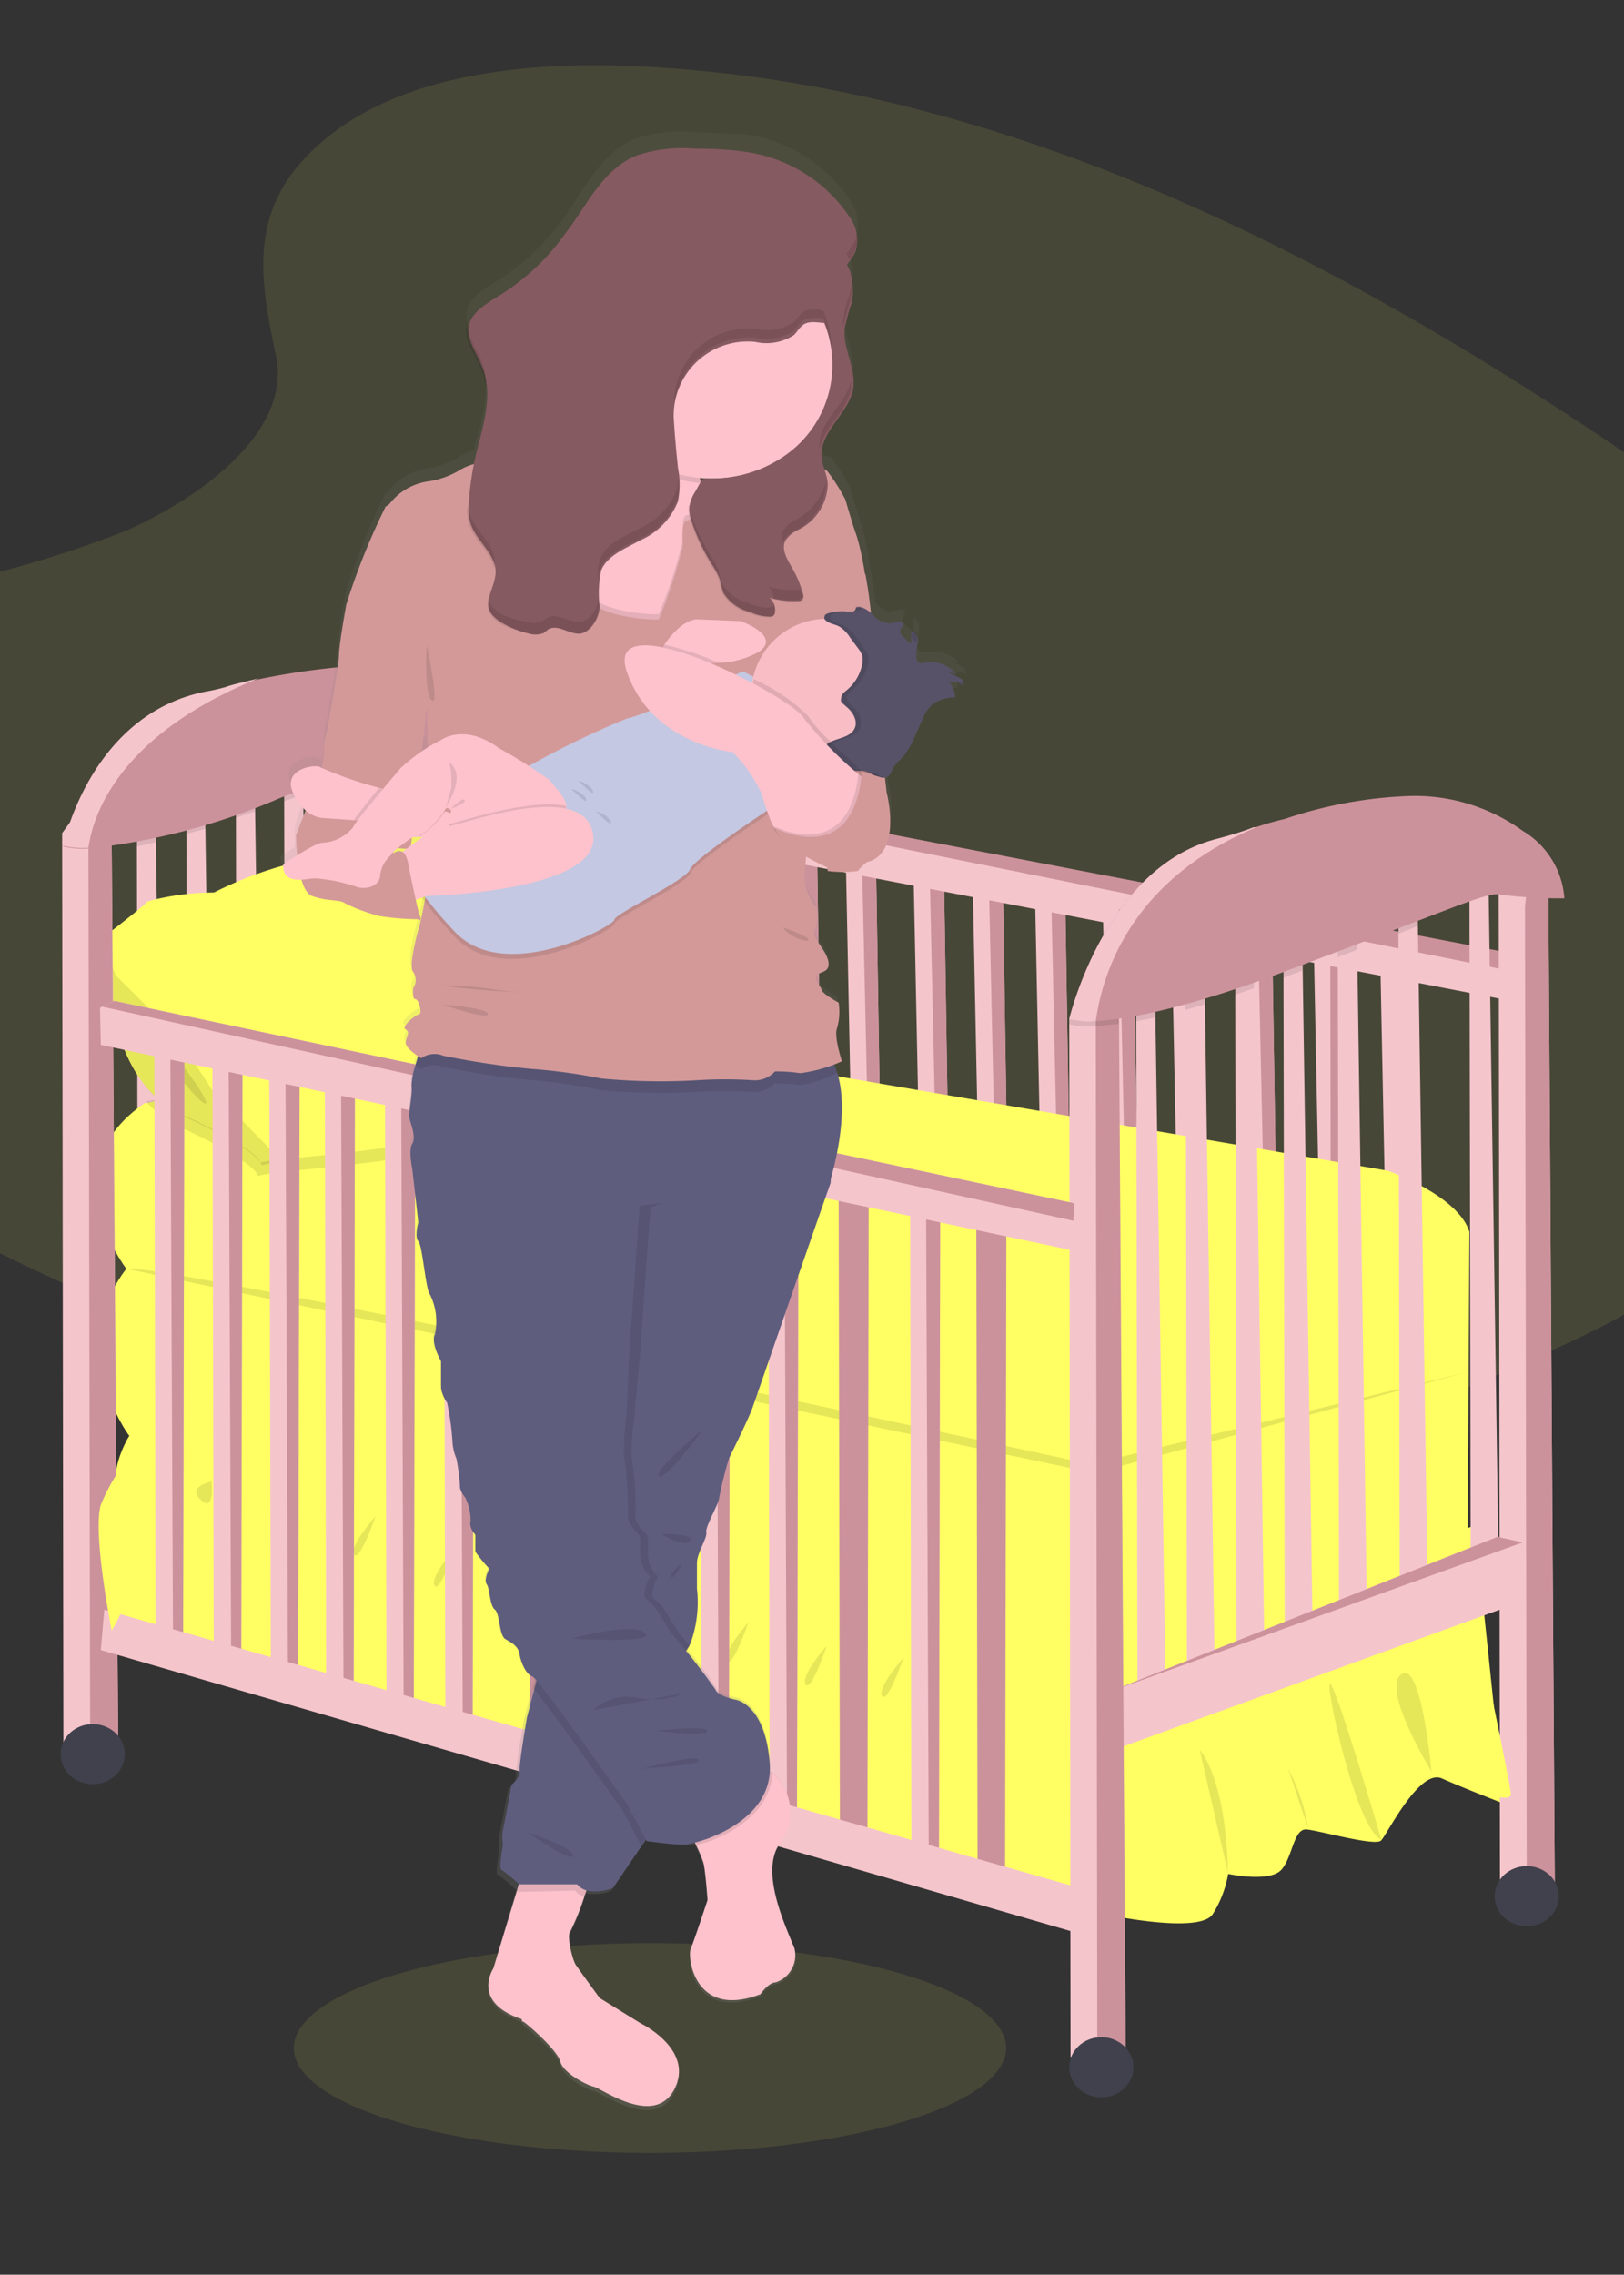<svg id="_2cf41747-0c0c-4d70-aad4-093c093adad4" data-name=" 2cf41747-0c0c-4d70-aad4-093c093adad4" xmlns="http://www.w3.org/2000/svg" xmlns:xlink="http://www.w3.org/1999/xlink" viewBox="0 0 64.29 90.02"><rect x="0" y="0" width="64.29" height="90.02" fill="#333333" stroke="none"/><defs><linearGradient id="linear-gradient" x1="87.4" y1="-21.13" x2="87.4" y2="57.15" gradientTransform="matrix(1, 0, 0, -1, -62.73, 62.37)" gradientUnits="userSpaceOnUse"><stop offset="0" stop-color="gray" stop-opacity="0.25"/><stop offset="0.54" stop-color="gray" stop-opacity="0.12"/><stop offset="1" stop-color="gray" stop-opacity="0.1"/></linearGradient></defs><path d="M12.84,5.53c3.09-2.59,8-3.11,12.37-2.91,13.89.65,26.42,6.94,37.26,14.06,3.92,2.58,7.79,5.36,10.34,8.91,5.19,7.22,3.64,17.23-3.57,23.19a37.36,37.36,0,0,1-8.48,4.95,55,55,0,0,1-17.45,5,61.49,61.49,0,0,1-13.21-.49c-12.2-1.55-24.18-5-34.23-10.87-4.4-2.58-8.55-5.78-10.37-10a9.25,9.25,0,0,1,3.85-11.93,21.83,21.83,0,0,1,6.26-1.91A43.75,43.75,0,0,0,5,21c3-1.34,6.53-3.92,5.93-6.89C10.26,10.91,9.75,8.12,12.84,5.53Z" style="fill:#ffff63;opacity:0.1;isolation:isolate"/><ellipse cx="25.73" cy="81.05" rx="14.1" ry="4.15" style="fill:#ffff63;opacity:0.1;isolation:isolate"/><polygon points="54.65 38.41 55.16 63.95 56.24 64.07 55.84 38.31 54.65 38.41" style="fill:#f5c5cc"/><polygon points="55.27 37.94 55.86 64.52 56.24 64.07 55.84 38.31 55.27 37.94" style="fill:none"/><polygon points="52.02 37.93 52.53 63.47 53.62 63.59 53.2 37.83 52.02 37.93" style="fill:#f5c5cc"/><polygon points="52.64 37.46 53.23 64.03 53.62 63.59 53.2 37.83 52.64 37.46" style="fill:none"/><polygon points="52.66 36.6 52.71 64.45 53.82 64.35 53.4 36.05 52.66 36.6" style="fill:#cc929b"/><polygon points="21.98 31.95 22.45 55.1 23.54 55.2 23.17 31.86 21.98 31.95" style="fill:#f5c5cc"/><polygon points="22.61 31.52 23.15 55.61 23.54 55.2 23.17 31.86 22.61 31.52" style="fill:#cc929b"/><polygon points="24.3 32.53 24.77 55.68 25.85 55.79 25.49 32.44 24.3 32.53" style="fill:#f5c5cc"/><polygon points="24.93 32.1 25.46 56.19 25.85 55.79 25.49 32.44 24.93 32.1" style="fill:#cc929b"/><polygon points="26.56 33.17 27.03 56.32 28.12 56.42 27.75 33.08 26.56 33.17" style="fill:#f5c5cc"/><polygon points="27.19 32.74 27.73 56.83 28.12 56.42 27.75 33.08 27.19 32.74" style="fill:#cc929b"/><polygon points="28.76 33.3 29.24 57.26 30.33 57.37 29.95 33.2 28.76 33.3" style="fill:#f5c5cc"/><polygon points="29.39 32.85 29.94 57.79 30.33 57.37 29.95 33.2 29.39 32.85" style="fill:#cc929b"/><polygon points="31.15 33.49 31.63 57.45 32.72 57.56 32.34 33.39 31.15 33.49" style="fill:#f5c5cc"/><polygon points="31.77 33.04 32.33 57.97 32.72 57.56 32.34 33.39 31.77 33.04" style="fill:#cc929b"/><polygon points="33.49 34.27 33.97 58.23 35.06 58.34 34.68 34.17 33.49 34.27" style="fill:#f5c5cc"/><polygon points="34.12 33.82 34.67 58.76 35.06 58.34 34.68 34.17 34.12 33.82" style="fill:#cc929b"/><polygon points="36.17 34.79 36.67 59.41 37.76 59.53 37.37 34.69 36.17 34.79" style="fill:#f5c5cc"/><polygon points="36.8 34.33 37.37 59.96 37.76 59.53 37.37 34.69 36.8 34.33" style="fill:#cc929b"/><polygon points="38.51 35.05 39.01 59.68 40.09 59.79 39.7 34.95 38.51 35.05" style="fill:#f5c5cc"/><polygon points="39.14 34.59 39.7 60.22 40.09 59.79 39.7 34.95 39.14 34.59" style="fill:#cc929b"/><polygon points="40.98 35.7 41.48 60.33 42.57 60.45 42.17 35.61 40.98 35.7" style="fill:#f5c5cc"/><polygon points="41.61 35.24 42.18 60.88 42.57 60.45 42.17 35.61 41.61 35.24" style="fill:#cc929b"/><polygon points="19.86 31.91 19.81 30.44 20.36 30.16 59.86 37.77 59.93 39.63 19.86 31.91" style="fill:#f5c5cc"/><polyline points="20.36 30.16 60.01 37.76 59.97 38.46 19.89 30.4" style="fill:#cc929b"/><polygon points="22 68.4 20.88 68.78 19.82 68.78 19.77 29.53 20.35 28.77 20.92 28.62 21.63 28.52 22 68.4" style="fill:#f5c5cc"/><polygon points="22 68.4 20.88 68.78 20.82 29.61 20.92 28.62 21.63 28.52 22 68.4" style="fill:#cc929b"/><polygon points="43.67 36.43 44.17 61.06 45.26 61.18 44.86 36.33 43.67 36.43" style="fill:#f5c5cc"/><polygon points="44.3 35.97 44.87 61.61 45.26 61.18 44.86 36.33 44.3 35.97" style="fill:#cc929b"/><polygon points="46.38 36.82 46.89 61.98 47.97 62.09 47.57 36.72 46.38 36.82" style="fill:#f5c5cc"/><polygon points="47.01 36.35 47.58 62.53 47.97 62.09 47.57 36.72 47.01 36.35" style="fill:none"/><polygon points="49.17 37.28 49.68 62.82 50.77 62.94 50.36 37.18 49.17 37.28" style="fill:#f5c5cc"/><polygon points="49.8 36.81 50.38 63.38 50.77 62.94 50.36 37.18 49.8 36.81" style="fill:#cc929b"/><polygon points="6.58 60.87 5.47 60.97 5.42 33.5 5.42 33.12 6.16 32.57 6.17 33.33 6.58 60.87" style="fill:#f5c5cc"/><polygon points="10.5 59.33 9.39 59.43 9.34 32.4 9.34 31.58 10.08 31.03 10.1 32.14 10.5 59.33" style="fill:#f5c5cc"/><polygon points="16.96 56.84 15.85 56.94 15.8 30.26 15.8 29.09 16.54 28.54 16.57 30.09 16.96 56.84" style="fill:#f5c5cc"/><polygon points="19.77 55.85 18.66 55.95 18.61 29.91 18.61 28.09 19.35 27.55 19.39 30.08 19.77 55.85" style="fill:#f5c5cc"/><polygon points="8.54 60.57 7.43 60.67 7.38 33.02 7.38 32.82 8.12 32.27 8.13 32.8 8.54 60.57" style="fill:#f5c5cc"/><polygon points="14.26 58.08 13.15 58.18 13.1 31.05 13.1 30.33 13.84 29.79 13.86 30.81 14.26 58.08" style="fill:#f5c5cc"/><polygon points="12.41 58.58 11.3 58.68 11.25 31.71 11.25 30.83 11.99 30.28 12 31.43 12.41 58.58" style="fill:#f5c5cc"/><path d="M5.4,56.28l-.27.52a4.19,4.19,0,0,0-.6,2.46,27,27,0,0,1-1.11,5.45,5.12,5.12,0,0,0,1.9.42,8.39,8.39,0,0,1,2.6.77L11.6,67,19,68.62S23.4,70.9,24.6,70.9a41.49,41.49,0,0,1,5.93,1.52s6.41,1.32,6.91,1.82a10,10,0,0,0,2.83,1.19l3.45.32s3.76.82,4.29,0a4.41,4.41,0,0,0,.61-1.59s1.66.35,2.11-.17.48-1.64,1-1.59,2.7.67,2.94.44,1.51-2.86,2.41-2.46,2.46,1,2.46,1l-.9-8.6-.4-2.36s-14.43,5.52-14.93,5.52S5.4,56.28,5.4,56.28Z" style="fill:#ffff63"/><path d="M58.17,48.75,58.1,60.88l-15,5.4-38-9.48S2.57,53.4,5,50.21c0,0-3.07-4,.74-6.56l.09,0L20.2,40.37l6.41,1.1,28.33,4.86S57.72,47.3,58.17,48.75Z" style="fill:#ffff63"/><path d="M26.11,42.63c-.72.35-5.91,1.61-6.94,2.39S11,46.38,11,46.38l-.8.15s.05-.49-3.1-1.94a4,4,0,0,1-1.31-1L20.2,40.37l6.41,1.1A1.16,1.16,0,0,1,26.11,42.63Z" style="opacity:0.1;isolation:isolate"/><path d="M4.31,37.83S4.05,42.65,7.2,44.1,10.3,46,10.3,46l.8-.14S8.34,43,8.53,42.5s-2.47-3-2.84-3.1S4.31,37.83,4.31,37.83Z" style="fill:#ffff63"/><path d="M4.37,37.9s-.27,4.83,2.89,6.27,3.09,1.94,3.09,1.94l.8-.15s-2.76-2.88-2.57-3.38-2.47-3-2.83-3.11S4.37,37.9,4.37,37.9Z" style="opacity:0.1;isolation:isolate"/><path d="M5.11,39.94s2.54,3.61,3,3.73S5.72,40,5.11,39.94Z" style="opacity:0.1;isolation:isolate"/><path d="M4,37.16s1.64-1.25,1.85-1.49a10.12,10.12,0,0,1,2.62-.35A15.09,15.09,0,0,1,12.26,34c2-.32,2.78-.47,2.78-.47a23.36,23.36,0,0,0,3.07-1.39c.16-.25,1.51-.52,3.18.7s5.35,6.68,5.37,7.28.27,1.69-.45,2-5.9,1.62-6.93,2.39-8.19,1.37-8.19,1.37l-2.7-2.76L7,41,4.58,38.6Z" style="fill:#ffff63"/><path d="M8.37,58.63s-1,.2-.42.73S8.37,58.63,8.37,58.63Z" style="opacity:0.1;isolation:isolate"/><path d="M11.83,59.7s-1.06,1.19-.84,1.52S11.83,59.7,11.83,59.7Z" style="opacity:0.1;isolation:isolate"/><path d="M18.05,61.22S17,62.41,17.2,62.75,18.05,61.22,18.05,61.22Z" style="opacity:0.1;isolation:isolate"/><path d="M25.6,63.21s-1.06,1.19-.84,1.52S25.6,63.21,25.6,63.21Z" style="opacity:0.1;isolation:isolate"/><path d="M35.77,65.6s-1.06,1.19-.85,1.52S35.77,65.6,35.77,65.6Z" style="opacity:0.1;isolation:isolate"/><path d="M14.87,60s-1.06,1.19-.85,1.52S14.87,60,14.87,60Z" style="opacity:0.1;isolation:isolate"/><path d="M29.63,64.2s-1.06,1.2-.85,1.53S29.63,64.2,29.63,64.2Z" style="opacity:0.1;isolation:isolate"/><path d="M32.73,65.13s-1.06,1.2-.84,1.53S32.73,65.13,32.73,65.13Z" style="opacity:0.1;isolation:isolate"/><path d="M20.8,62s-1.06,1.19-.85,1.52S20.8,62,20.8,62Z" style="opacity:0.1;isolation:isolate"/><path d="M47.49,69.24l1.12,4.87S48.62,70.7,47.49,69.24Z" style="opacity:0.1;isolation:isolate"/><path d="M51,70l.79,2.38A7.59,7.59,0,0,0,51,70Z" style="opacity:0.1;isolation:isolate"/><path d="M54.68,72.79s-1.68-5.73-2-6.13S53.67,72.43,54.68,72.79Z" style="opacity:0.1;isolation:isolate"/><path d="M56.67,70.11s-2-3.25-1.2-3.85S56.67,70.11,56.67,70.11Z" style="opacity:0.1;isolation:isolate"/><path d="M5,50.21,43.33,58.3l14.75-4-14.9,3.65S6.11,49.88,5,50.21Z" style="opacity:0.1;isolation:isolate"/><polygon points="6.11 41.42 6.16 64.58 7.25 64.7 7.3 41.35 6.11 41.42" style="fill:#f5c5cc"/><polygon points="6.74 41 6.85 65.1 7.25 64.7 7.3 41.35 6.74 41" style="fill:#cc929b"/><polygon points="8.41 42.05 8.46 65.2 9.55 65.32 9.6 41.97 8.41 42.05" style="fill:#f5c5cc"/><polygon points="9.05 41.62 9.15 65.72 9.55 65.32 9.6 41.97 9.05 41.62" style="fill:#cc929b"/><polygon points="10.66 42.72 10.72 65.87 11.8 65.99 11.86 42.64 10.66 42.72" style="fill:#f5c5cc"/><polygon points="11.3 42.29 11.4 66.39 11.8 65.99 11.86 42.64 11.3 42.29" style="fill:#cc929b"/><polygon points="12.86 42.88 12.91 66.84 14 66.97 14.05 42.8 12.86 42.88" style="fill:#f5c5cc"/><polygon points="13.5 42.44 13.6 67.39 14 66.97 14.05 42.8 13.5 42.44" style="fill:#cc929b"/><polygon points="15.24 43.1 15.3 67.07 16.38 67.2 16.44 43.03 15.24 43.1" style="fill:#f5c5cc"/><polygon points="15.88 42.67 15.98 67.61 16.38 67.2 16.44 43.03 15.88 42.67" style="fill:#cc929b"/><polygon points="17.57 43.92 17.63 67.89 18.71 68.02 18.77 43.85 17.57 43.92" style="fill:#f5c5cc"/><polygon points="18.21 43.49 18.32 68.43 18.71 68.02 18.77 43.85 18.21 43.49" style="fill:#cc929b"/><polygon points="20.25 44.48 20.3 69.12 21.39 69.25 21.44 44.4 20.25 44.48" style="fill:none"/><polygon points="20.88 44.03 20.99 69.67 21.39 69.25 21.44 44.4 20.88 44.03" style="fill:#cc929b"/><polygon points="22.58 44.78 22.63 69.42 23.72 69.55 23.77 44.7 22.58 44.78" style="fill:#f5c5cc"/><polygon points="23.21 44.33 23.32 69.97 23.72 69.55 23.77 44.7 23.21 44.33" style="fill:#cc929b"/><polygon points="25.04 45.48 25.09 70.11 26.18 70.24 26.23 45.4 25.04 45.48" style="fill:#f5c5cc"/><polygon points="25.68 45.03 25.78 70.67 26.18 70.24 26.23 45.4 25.68 45.03" style="fill:#cc929b"/><polygon points="27.72 46.25 27.77 70.88 28.85 71.01 28.91 46.17 27.72 46.25" style="fill:#f5c5cc"/><polygon points="28.35 45.8 28.46 71.44 28.85 71.01 28.91 46.17 28.35 45.8" style="fill:#cc929b"/><polygon points="30.42 46.68 30.47 71.84 31.55 71.97 31.61 46.6 30.42 46.68" style="fill:#f5c5cc"/><polygon points="31.05 46.22 31.16 72.41 31.55 71.97 31.61 46.6 31.05 46.22" style="fill:#cc929b"/><polygon points="33.2 47.19 33.25 72.73 34.34 72.86 34.39 47.1 33.2 47.19" style="fill:#cc929b"/><polygon points="33.83 46.72 33.94 73.3 34.34 72.86 34.39 47.1 33.83 46.72" style="fill:none"/><polygon points="36.03 47.88 36.08 73.42 37.17 73.56 37.22 47.8 36.03 47.88" style="fill:#f5c5cc"/><polygon points="36.66 47.42 36.77 74 37.17 73.56 37.22 47.8 36.66 47.42" style="fill:#cc929b"/><polygon points="38.65 48.41 38.7 73.95 39.79 74.08 39.84 48.32 38.65 48.41" style="fill:#cc929b"/><polygon points="39.29 47.94 39.39 74.52 39.79 74.08 39.84 48.32 39.29 47.94" style="fill:none"/><polygon points="4.68 69.08 3.57 69.47 2.51 69.47 2.46 32.97 3.04 32.17 3.6 32.01 4.41 31.77 4.68 69.08" style="fill:#f5c5cc"/><polygon points="4.68 69.08 3.57 69.47 3.5 33.05 3.6 32.01 4.41 31.77 4.68 69.08" style="fill:#cc929b"/><ellipse cx="3.67" cy="69.42" rx="1.27" ry="1.19" style="fill:#40414d"/><polygon points="61.55 74.66 60.44 75.04 59.38 75.04 59.33 34.9 59.91 35.04 60.48 34.88 61.29 34.66 61.55 74.66" style="fill:#f5c5cc"/><polygon points="61.55 74.66 60.44 75.04 60.37 35.88 60.48 34.88 61.29 34.66 61.55 74.66" style="fill:#cc929b"/><polygon points="46.15 67.14 45.03 67.23 44.98 40.42 44.98 39.38 45.72 38.84 45.74 40.27 46.15 67.14" style="fill:#f5c5cc"/><polygon points="50.06 65.59 48.95 65.69 48.9 39.37 48.9 37.84 49.64 37.3 49.67 39.11 50.06 65.59" style="fill:#f5c5cc"/><polygon points="56.52 63.11 55.41 63.21 55.36 36.95 55.36 35.36 56.1 34.81 56.13 36.65 56.52 63.11" style="fill:#f5c5cc"/><polygon points="58.17 34.36 58.22 62.21 59.33 62.11 58.91 33.81 58.17 34.36" style="fill:#f5c5cc"/><polygon points="48.1 66.84 46.99 66.94 46.94 39.97 46.94 39.09 47.68 38.54 47.7 39.75 48.1 66.84" style="fill:#f5c5cc"/><polygon points="51.97 64.85 50.86 64.95 50.81 38.7 50.8 37.1 51.55 36.55 51.57 38.41 51.97 64.85" style="fill:#f5c5cc"/><polygon points="54.12 64.19 53.01 64.28 52.96 38.03 52.96 37.88 52.96 36.43 53.7 35.89 53.73 37.58 53.73 37.74 54.12 64.19" style="fill:#f5c5cc"/><polygon points="43.92 66.95 59.28 60.82 60.34 61.05 60.37 63.34 44.2 69.21 43.92 66.95" style="fill:#f5c5cc"/><polyline points="59.28 60.82 43.92 66.95 60.28 61.04" style="fill:#cc929b"/><polygon points="4.13 63.7 42.86 74.75 42.79 76.54 3.99 65.3 4.13 63.7" style="fill:#f5c5cc"/><path d="M44.56,81l-1.12.4H42.38l-.05-40.88h0v-.2l.08-.11.5-.69.57-.16.81-.23v1.39Z" style="fill:#f5c5cc"/><polygon points="44.56 81.01 43.44 81.41 43.38 40.41 43.48 39.37 44.29 39.14 44.56 81.01" style="fill:#cc929b"/><path d="M44.29,39.14v1.39c-.31,0-.62.07-.92.08a3,3,0,0,1-1.05-.08h0s0-.13.08-.31l.5-.68.57-.17Z" style="opacity:0.1;isolation:isolate"/><path d="M45.72,38.84l0,1.43-.76.15v-1Z" style="opacity:0.1;isolation:isolate"/><path d="M47.68,38.54l0,1.21-.76.22v-.88Z" style="opacity:0.1;isolation:isolate"/><path d="M49.64,37.3l0,1.81-.77.26V37.84Z" style="opacity:0.1;isolation:isolate"/><path d="M51.55,36.55l0,1.86-.61.23-.15.06V37.1Z" style="opacity:0.1;isolation:isolate"/><path d="M56.13,36.65l-.77.3V35.36l.74-.55Z" style="opacity:0.1;isolation:isolate"/><path d="M53.73,37.58l-.77.3V36.44l.74-.55Z" style="opacity:0.1;isolation:isolate"/><path d="M61.93,35.55a18.37,18.37,0,0,1-2.49-.14c-.53-.15-1.64.44-8.48,3-4.13,1.56-6.42,1.93-7.58,2a3,3,0,0,1-1.05-.08s1.4-6,5.84-7.13c.49-.13,1-.28,1.46-.46l.08,0a11.59,11.59,0,0,1,1.15-.33,17.27,17.27,0,0,1,5-.91,7.28,7.28,0,0,1,4.42,1.38A3.39,3.39,0,0,1,61.93,35.55Z" style="fill:#cc929b"/><path d="M49.9,32.67c-5.49,2.23-6.33,6.39-6.52,7.74a3,3,0,0,1-1.05-.08s1.4-6,5.84-7.13c.49-.13,1-.28,1.46-.46l.08,0A1.08,1.08,0,0,0,49.9,32.67Z" style="fill:#f5c5cc"/><path d="M6.16,32.57v.76c-.26.07-.51.12-.75.17v-.38Z" style="opacity:0.1;isolation:isolate"/><path d="M8.12,32.27v.53L7.38,33v-.2Z" style="opacity:0.1;isolation:isolate"/><path d="M10.08,31l0,1.11-.76.26v-.82Z" style="opacity:0.1;isolation:isolate"/><path d="M12,30.28v1.15l-.75.28v-.88Z" style="opacity:0.1;isolation:isolate"/><path d="M13.84,29.79l0,1-.76.24v-.72Z" style="opacity:0.1;isolation:isolate"/><path d="M16.54,28.54l0,1.55-.76.17V29.09Z" style="opacity:0.1;isolation:isolate"/><path d="M19.39,30.07a2.92,2.92,0,0,0-.78-.16V28.09l.74-.55Z" style="opacity:0.1;isolation:isolate"/><path d="M22.05,30.08a17.16,17.16,0,0,1-2.49-.15c-.53-.14-1.64-.94-8.47,1.65a26,26,0,0,1-7.59,2,3.4,3.4,0,0,1-1-.08s1.06-5.23,5.69-6.11a6.63,6.63,0,0,0,.77-.18c.29-.09.73-.21,1.34-.34a29.37,29.37,0,0,1,7.57-.55A4.79,4.79,0,0,1,21,27.59,3.29,3.29,0,0,1,22.05,30.08Z" style="fill:#cc929b"/><path d="M10.25,26.84c-5.5,2.22-6.56,5.35-6.75,6.71a3.4,3.4,0,0,1-1-.08s1.06-5.23,5.69-6.11a6.63,6.63,0,0,0,.77-.18C9.2,27.09,9.64,27,10.25,26.84Z" style="fill:#f5c5cc"/><polygon points="3.99 41.35 3.96 39.88 4.52 39.61 42.54 47.62 42.44 49.48 3.99 41.35" style="fill:#f5c5cc"/><polyline points="4.52 39.61 42.54 47.62 42.49 48.31 4.05 39.84" style="fill:#cc929b"/><ellipse cx="60.44" cy="75.04" rx="1.27" ry="1.19" style="fill:#40414d"/><ellipse cx="43.6" cy="81.81" rx="1.27" ry="1.19" style="fill:#40414d"/><path d="M5.44,57.27A7.76,7.76,0,0,0,4,59.53c-.36,1.06.42,5,.42,5a7.25,7.25,0,0,0,.85-2.13A37.76,37.76,0,0,0,5.44,57.27Z" style="fill:#ffff63"/><path d="M59.07,67.19s.68,3.28.74,3.78-1.75-.25-1.75-.25Z" style="fill:#ffff63"/><path d="M38.2,26.57h0a.12.12,0,0,0,0-.09.45.45,0,0,0-.17-.13l-.5-.26.43.15-.07-.09.05,0,0,0-.05,0a1.31,1.31,0,0,0-1-.35H37a1.08,1.08,0,0,0-.31,0h-.24a.27.27,0,0,1-.13-.17,1.66,1.66,0,0,1,.06-.62.72.72,0,0,0,0-.29v-.06a.33.33,0,0,0-.22-.18v0h0V25a2.19,2.19,0,0,1-.44-.42.36.36,0,0,1,0-.09c0-.09.11-.15.12-.24a.13.13,0,0,0-.11-.13h0a.16.16,0,0,0-.12,0l-.26.07h0c-.26.06-.5-.14-.69-.32l0,0c-.09-.75-.24-1.61-.24-1.61a9.7,9.7,0,0,0-.32-1.51c-.19-.52-.45-1.46-.45-1.46a7.73,7.73,0,0,0-.74-1.18L32.6,18a1.78,1.78,0,0,1-.11-.52c0-1,1.09-1.69,1.26-2.67.14-.79-.39-1.59-.32-2.4a9.77,9.77,0,0,1,.27-1,2.5,2.5,0,0,0,0-1,1.38,1.38,0,0,0-.17-.52,3,3,0,0,0,.38-.61,1.61,1.61,0,0,0-.28-1.39A6,6,0,0,0,29.42,5.3c-.65,0-1.31-.06-2-.07a5.61,5.61,0,0,0-2.24.25c-1.39.55-2.05,2-2.89,3.18a9.4,9.4,0,0,1-2.63,2.47c-.49.3-1.06.63-1.17,1.17a1,1,0,0,0,0,.16,1,1,0,0,1,0-.14c-.11.56.31,1.09.53,1.63a2.74,2.74,0,0,1,.2.89,3.08,3.08,0,0,0,0-.43,7.86,7.86,0,0,1-.42,3.19c0,.08,0,.16-.05.24a2.28,2.28,0,0,0-.56.23,3.19,3.19,0,0,1-1.25.46,2.33,2.33,0,0,0-1.5.85.45.45,0,0,1-.19.15,27.63,27.63,0,0,0-1.57,3.92s-.28,1.6-.28,2-.48,3.09-.48,3.09a1.84,1.84,0,0,0-.1.7,2.94,2.94,0,0,1-.11.81L12.6,30c-.08-.15-1.54,0-1.09,1a2,2,0,0,0,.52.72,5,5,0,0,0-.36,1s0,.36,0,.8l-.57.38c0,.55.37.64.74.62a.91.91,0,0,0,.43.64c.67.22,1.09.12,1.3.29a7.53,7.53,0,0,0,1.35.51,14.14,14.14,0,0,0,1.46.13l.19.09,0-.1c.06,0,0-.08-.05-.2s-.08-.35-.13-.57l.3-.1.08.11-.18.86s-.53,1.79-.29,2.07a.53.53,0,0,1,0,.62s-.05.46.08.46.29.57.16.6-.74.5-.53.6,0,.33,0,.56.32.41.5.53c0,.1-.07.22-.1.33a2.77,2.77,0,0,0-.14.77c.06.28-.13,1-.08,1.31s.24.8.11,1,0,1,0,1l.24,2.13s-.16.61,0,.76.29,1.91.45,2.11a2.45,2.45,0,0,1,.21,1.61c-.19.35.24,1.08.24,1.08s0,.85,0,1.08a1.42,1.42,0,0,0,.24.57,10.69,10.69,0,0,1,.21,1.51,1.85,1.85,0,0,0,.16.73,7.22,7.22,0,0,1,.13,1.08c0,.2.22.48.22.48a2.11,2.11,0,0,1,.21.93.65.65,0,0,0,.18.55s0,.6,0,.68a5.08,5.08,0,0,0,.56.68s-.24.45-.11.63.11.8.32,1,.16,1,.42,1.18.5.28.56.61.26.8.5.88a.32.32,0,0,1,.12.11l-.11.42-.32,1.28s-.32,1.85-.3,2.13-.31.55-.31.55-.3,1.61-.35,1.81a1.76,1.76,0,0,0,0,.58s-.19,1-.06,1a5.17,5.17,0,0,1,.69.58h.05l-.06.18L19.5,78s-.84,1.33,1.12,2c.07.12.13.12.06.1s1.37,1.09,1.48,1.58,1,1,1.33,1.06,2.44,1.65,3.21.07-1.35-2.61-1.35-2.61l-1.62-1s-.82-1.13-.95-1.33-.38-1.18-.22-1.33a8.72,8.72,0,0,0,.57-1.42,1.07,1.07,0,0,1,.07-.19,1.91,1.91,0,0,0,1-.1l1.18-1.75.21-.31,0,.07s1,.08,1.46.15a1.38,1.38,0,0,0,.45,0,.54.54,0,0,1,.05.11,5.5,5.5,0,0,1,.3.72c.08.33.16,1.48.16,1.48s-.53,1.66-.67,2S27.48,80,30.11,79c0,0,.31-.47.61-.47a1.14,1.14,0,0,0,.74-1.41c-.27-.73-1.38-3-.61-4.15a2.07,2.07,0,0,0-.27-2.82l-.1-.06a2.41,2.41,0,0,0,0-.38c-.19-2.42-1.38-2.54-1.38-2.54s-.69-.15-.77-.4a12.42,12.42,0,0,0-1.14-1.51l0-.07s0,0,0,0a.54.54,0,0,0,.07-.13,4.77,4.77,0,0,0,.27-2.21c0-.27,0-.62,0-1s.42-1,.37-1.23.5-1.15.5-1.38a15.81,15.81,0,0,1,.4-1.59s.77-1.55.93-2l3.09-9s0,0,0,0,.87-2.67.29-4.42a2,2,0,0,0-.14-.34l.3-.14s-.34-.95-.18-1.31a2.34,2.34,0,0,0,.05-1s-.64-.35-.66-.5-.29-.35-.21-.55.53-.1.47-.55-.61-.93-.55-1.21.26-.78,0-1.08a2,2,0,0,1-.4-1.16,6,6,0,0,1,.05-.78,9.17,9.17,0,0,0,.88.46A4.65,4.65,0,0,0,34,34a2.38,2.38,0,0,1,.35-.36c1.43-.32.79-2.78.79-2.78s0-.18,0-.48l.1,0c.12-.09.15-.24.22-.37a1.83,1.83,0,0,1,.3-.32,3.29,3.29,0,0,0,.57-.95c.09-.22.19-.43.29-.65a1.52,1.52,0,0,1,.42-.63,1.64,1.64,0,0,1,.88-.24,1,1,0,0,0-.25-.61.65.65,0,0,1,.56.08v0h0A.29.29,0,0,0,38.2,26.57ZM15.52,33.45l0-.15.18-.14.37,0-.23.18A.36.36,0,0,0,15.52,33.45Zm.74-.69a.41.41,0,0,0,.16,0h.32c-.18.12-.36.25-.51.37l0-.33Zm.61-5.07s0,.72,0,1.43l-.25.18.19-1.66Z" style="fill:url(#linear-gradient)"/><path d="M30.71,78.45c-.29,0-.61.47-.61.47-2.62,1-2.89-1.49-2.76-1.79s.67-1.94.67-1.94-.08-1.14-.16-1.46a5,5,0,0,0-.3-.72c-.17-.38-.36-.75-.36-.75s1.13-2.64,2.64-2.39a1.82,1.82,0,0,1,.75.3A2.05,2.05,0,0,1,30.84,73c-.77,1.17.34,3.39.61,4.11A1.13,1.13,0,0,1,30.71,78.45Z" style="fill:#fdc2cc"/><path d="M26.71,82.65c-.77,1.57-2.89,0-3.2-.07s-1.22-.55-1.33-1S20.77,80,20.7,80s0,0-.06-.1c-2-.67-1.11-2-1.11-2l.91-3L20.7,74l2.86-.18s-.2.59-.42,1.21a9.59,9.59,0,0,1-.56,1.4c-.16.15.08,1.12.21,1.32s.95,1.32.95,1.32l1.62,1S27.48,81.09,26.71,82.65Z" style="fill:#fdc2cc"/><path d="M23.56,73.85s-.2.59-.42,1.21a.8.8,0,0,1-.38-.24l-2.3.05h0L20.7,74Z" style="opacity:0.1;isolation:isolate"/><path d="M32.88,46.82v0c-.23.63-2.94,8.46-3.09,8.89s-.93,2-.93,2a16,16,0,0,0-.39,1.56c0,.23-.56,1.15-.51,1.37s-.37.82-.37,1.22,0,.75,0,1a4.8,4.8,0,0,1-.26,2.19,1.59,1.59,0,0,1-.37.49l-.13.1c-1,.6-1,6.72-1,6.72l0,.06-.39.57-1.18,1.73s-1,.38-1.41-.15l-2.3,0a6,6,0,0,0-.69-.57c-.13,0,.05-1,.05-1a1.81,1.81,0,0,1,0-.57c.05-.2.34-1.8.34-1.8s.35-.27.32-.54.29-2.12.29-2.12l.33-1.26.16-.62.33-1.3,2.25-18.67,2.86-.82,5.51.25.6,1Z" style="fill:#5f5d7e"/><path d="M25.12,56A11.37,11.37,0,0,0,25,57.61a13.67,13.67,0,0,1,.16,2.31c-.08.3.29.65.43.8s0,.6.08,1a1.24,1.24,0,0,0,.37.67s-.4.79-.11.92.9,1.26.9,1.26l.48.57a1.46,1.46,0,0,1-.5.6c-1,.6-1,6.72-1,6.72l0,.06-.59-1.11s-3.52-5-3.76-5.07a.4.4,0,0,1-.15-.1l.33-1.29,2.25-18.68,2.86-.82,5.51.25-2.9.27s-1.29.87-1.3.9l-2.31.92-.43,6S25.15,55.52,25.12,56Z" style="opacity:0.1;isolation:isolate"/><path d="M32.79,46.68c-.07.27-7.7-.56-7.7-.56L25.15,48l-.43,6s-.1,1.81-.13,2.28a10.2,10.2,0,0,0-.1,1.62,14.64,14.64,0,0,1,.15,2.31c-.08.3.3.65.43.8s.05.6.08.94a1.24,1.24,0,0,0,.37.68s-.4.79-.11.92.9,1.26.9,1.26l.64.77-.14.1c-.95.6-1,6.72-1,6.72l-.05.06-.38.57-.73-1.38s-2.72-3.85-3.54-4.84l.16-.62.33-1.3,2.25-18.67,2.86-.82,5.51.25Z" style="opacity:0.1;isolation:isolate"/><path d="M30.58,70.17c-.11,1.78-2.11,2.65-3,2.84-.17-.38-.36-.75-.36-.75s1.13-2.64,2.64-2.39A1.7,1.7,0,0,1,30.58,70.17Z" style="opacity:0.1;isolation:isolate"/><path d="M24.8,56a11.31,11.31,0,0,0-.1,1.61,14.8,14.8,0,0,1,.16,2.31c-.08.3.29.65.42.8s0,.6.08,1a1.31,1.31,0,0,0,.37.67s-.4.79-.11.92.9,1.26.9,1.26a28.34,28.34,0,0,1,1.8,2.29c.08.25.77.4.77.4s1.19.12,1.38,2.51S27.53,73,27.05,73s-1.45-.14-1.45-.14l-.77-1.45s-3.52-5-3.76-5.07-.45-.55-.5-.87-.3-.45-.56-.6-.21-1-.42-1.17-.19-.82-.32-1,.1-.62.1-.62a5.64,5.64,0,0,1-.55-.67c0-.08,0-.67,0-.67s-.27-.28-.19-.55a2.06,2.06,0,0,0-.21-.92s-.24-.28-.21-.47a8.33,8.33,0,0,0-.14-1.07,2,2,0,0,1-.16-.72,10.51,10.51,0,0,0-.21-1.5,1.35,1.35,0,0,1-.24-.57c0-.22,0-1.07,0-1.07s-.42-.72-.24-1.07a2.4,2.4,0,0,0-.21-1.59c-.16-.2-.29-1.94-.45-2.09s0-.74,0-.74l-.24-2.12s-.16-.74,0-1-.06-.77-.11-1,.13-1,.08-1.29a2.72,2.72,0,0,1,.14-.76c.12-.45.28-.93.28-.93s13.61-1.19,15.57,0a2.07,2.07,0,0,1,.85,1.14c.58,1.74-.29,4.38-.29,4.38l-7.52.92-.42,6S24.83,55.52,24.8,56Z" style="fill:#5f5d7e"/><path d="M22.63,64.85s2.36-.67,2.91-.23S22.63,64.85,22.63,64.85Z" style="opacity:0.1;isolation:isolate"/><path d="M23.48,67.68a2,2,0,0,1,1.77-.49A3.12,3.12,0,0,0,27.11,67Z" style="opacity:0.1;isolation:isolate"/><path d="M26,68.5s1.93-.25,2,0S26,68.5,26,68.5Z" style="opacity:0.1;isolation:isolate"/><path d="M25.41,70s2.15-.6,2.25-.35-2.35.33-2.35.33Z" style="opacity:0.1;isolation:isolate"/><path d="M27.82,56.57s-2,1.66-1.72,1.84S27.82,56.57,27.82,56.57Z" style="opacity:0.1;isolation:isolate"/><path d="M26.18,60.7s1.4,0,1.14.29S26.18,60.7,26.18,60.7Z" style="opacity:0.1;isolation:isolate"/><path d="M27,61.86s-.56.45-.43.55S27,61.86,27,61.86Z" style="opacity:0.1;isolation:isolate"/><path d="M20.91,72.53s1.75.55,1.77.9S20.91,72.53,20.91,72.53Z" style="opacity:0.1;isolation:isolate"/><path d="M29.38,20.53l-.55,3.11S24,26,23.93,26s-3.52-.55-3.66-.55-2.38-6.39-.79-6.79A10.39,10.39,0,0,0,21.22,18c1.83-.87,4.09-2.18,4.09-2.18s3.36-.34,2.54,1.85A1.94,1.94,0,0,0,28,19.6,2.85,2.85,0,0,0,29.38,20.53Z" style="fill:#fdc2cc"/><path d="M29.38,20.53l-.55,3.11S24,26,23.93,26s-3.52-.55-3.66-.55-2.38-6.39-.79-6.79A10.39,10.39,0,0,0,21.22,18c.43,0,.72.06.72.06a46.18,46.18,0,0,1,1.14,5c.08,1.17,2.83,1.29,3,1.24a18.94,18.94,0,0,0,.95-2.91s-.08-1,.16-1,.66-.6.8-.79A2.85,2.85,0,0,0,29.38,20.53Z" style="opacity:0.1;isolation:isolate"/><path d="M33.17,42.44a4.65,4.65,0,0,1-1.49.5,6.44,6.44,0,0,0-1-.07,1.11,1.11,0,0,1-.88.34,18.69,18.69,0,0,0-2.22,0,26.44,26.44,0,0,1-3.79-.07A22.09,22.09,0,0,0,21,42.74a33.17,33.17,0,0,1-3.47-.52.9.9,0,0,0-.87.1l-.21-.14c.13-.45.29-.93.29-.93s13.61-1.19,15.57,0A2.12,2.12,0,0,1,33.17,42.44Z" style="opacity:0.1;isolation:isolate"/><path d="M21.94,18.27s-2.67-.35-3.73.33a3.41,3.41,0,0,1-1.25.45,2.35,2.35,0,0,0-1.5.84.4.4,0,0,1-.19.15,27.12,27.12,0,0,0-1.56,3.88l3.2,4.2s-.08,2.34.37,2.78-.63,5.57-.63,5.57-.53,1.77-.29,2a.56.56,0,0,1,0,.63s-.06.44.08.44.29.58.15.6-.74.5-.53.6,0,.32,0,.54.61.6.61.6a.92.92,0,0,1,.88-.1,32.78,32.78,0,0,0,3.47.52,22.09,22.09,0,0,1,2.78.38,24.91,24.91,0,0,0,3.78.07,17.26,17.26,0,0,1,2.23,0,1.08,1.08,0,0,0,.87-.35,6.55,6.55,0,0,1,1,.07A5.85,5.85,0,0,0,33.33,42S33,41,33.14,40.68a2.36,2.36,0,0,0,.06-1s-.64-.35-.67-.5-.29-.35-.21-.55.53-.1.48-.54-.61-.92-.56-1.2.27-.77,0-1.07a2,2,0,0,1-.39-1.14c0-.37.39-3.76.39-3.76l-1-6.81,3-1.39a10.77,10.77,0,0,0-.32-1.49c-.19-.53-.45-1.45-.45-1.45a7.16,7.16,0,0,0-.74-1.16c-.14-.05-1.54-.92-1.86-.8s-2.83,1.94-2.83,1.94-.61.84-.85.84-.16,1-.16,1a18.94,18.94,0,0,1-.95,2.91c-.19.05-2.94-.08-3-1.24A46.18,46.18,0,0,0,21.94,18.27Z" style="fill:#d39999"/><path d="M17.79,33a6,6,0,0,1-1.12.13c-.54,0-1-.05-1.13-.23a3.32,3.32,0,0,1-.32-1.44s1.43.31,2.43.65l.16.06h0a1.66,1.66,0,0,1,.74.4C18.64,32.71,18.29,32.87,17.79,33Z" style="fill:#fdc2cc"/><ellipse cx="28.19" cy="14.59" rx="4.85" ry="4.55" style="opacity:0.1;isolation:isolate"/><ellipse cx="28.19" cy="14.39" rx="4.85" ry="4.55" style="fill:#fdc2cc"/><path d="M17.47,39a12.3,12.3,0,0,1,1.9.13,11.52,11.52,0,0,0,1.65.14A29.1,29.1,0,0,1,17.47,39Z" style="opacity:0.1;isolation:isolate"/><path d="M17.52,39.76s1.78.12,1.8.37S17.52,39.76,17.52,39.76Z" style="opacity:0.1;isolation:isolate"/><path d="M31,36.7s1.08.37,1,.5S31.13,37,31,36.7Z" style="opacity:0.1;isolation:isolate"/><path d="M14.4,23.47l-.69.45s-.29,1.59-.29,2-.48,3.06-.48,3.06a2,2,0,0,0-.11.7,5.34,5.34,0,0,1-.21,1.21,20.34,20.34,0,0,0-.9,2.19c.06.13,4.53.53,4.53.53L16.89,28Z" style="fill:#d39999"/><path d="M12.38,32.37l-.66.67s0,2.19.64,2.42,1.08.12,1.3.29a7.09,7.09,0,0,0,1.35.5,10.63,10.63,0,0,0,1.61.13c.37-.05-2.17-2-.5-3.59Z" style="fill:#d39999"/><path d="M33.33,21.73l.93,1a17.25,17.25,0,0,1,.29,2.63c-.11.33.55,6,.55,6s.64,2.43-.79,2.76a2.32,2.32,0,0,0-.35.35,4.65,4.65,0,0,1-1.19,0L31,23.57Z" style="fill:#d39999"/><path d="M20.73,30.63a35.42,35.42,0,0,1,4.1-2c.63-.1,4.58-1.86,4.58-1.86s2,.94,2.14,1.66S30.73,32,30.73,32s-3.23,2.11-3.41,2.56-3,1.77-3,2S20,39.21,18,37.07s-1.9-2.76-1.9-2.76L21,33.24l.47-2Z" style="opacity:0.1;isolation:isolate"/><path d="M20.73,30.43a35.42,35.42,0,0,1,4.1-2c.63-.1,4.58-1.86,4.58-1.86s2,.94,2.14,1.66-.82,3.61-.82,3.61-3.23,2.11-3.41,2.56-3,1.77-3,2S20,39,18,36.87s-1.9-2.76-1.9-2.76L21,33l.47-2Z" style="fill:#c4c8e2"/><path d="M15.38,31.3l-.16,1.25L14,32.46l-1.23-.09s-.72,0-1.17-1,1-1.14,1.09-1a15.11,15.11,0,0,0,2.33.81Z" style="fill:#fdc2cc"/><path d="M15.38,31.3l-.16,1.25L14,32.46c.2-.29.63-.81,1-1.27Z" style="opacity:0.1;isolation:isolate"/><path d="M15.22,31.43s1.43.31,2.43.65a3.92,3.92,0,0,1-1,1c-.54,0-1-.05-1.13-.23A3.32,3.32,0,0,1,15.22,31.43Z" style="opacity:0.1;isolation:isolate"/><path d="M17.79,33l0-.17a.66.66,0,0,1,0-.09.57.57,0,0,1,.05-.42c.06-.07,0-.12,0-.15a1.56,1.56,0,0,1,.74.41C18.64,32.71,18.29,32.87,17.79,33Z" style="opacity:0.1;isolation:isolate"/><path d="M22.29,32.16a12.62,12.62,0,0,0-1.53,1.64c-.09.29-2.81.3-2.81.3l-.18-1.39,0-.09a.59.59,0,0,1,.05-.43c.14-.17-.15-.22-.15-.22s-.73,1.14-1.35,1.17c0,0-.85.58-.84.7a1.24,1.24,0,0,0-.43.78c0,.43-.54.61-.92.48a6.45,6.45,0,0,0-1.66-.34c-.31,0-1.29.31-1.26-.54,0,0,1.27-.9,1.59-.87a1.69,1.69,0,0,0,1.17-.6c.1-.27,1.9-2.36,1.9-2.36a6.86,6.86,0,0,1,1.6-1.11s.92-.68,2.3.34a19.45,19.45,0,0,1,2,1.26c.05.12.61.62.65,1A.3.3,0,0,1,22.29,32.16Z" style="fill:#fdc2cc"/><path d="M17.79,30.18a3.88,3.88,0,0,1,.08,1c-.07.27-.22.75-.22.75S18.51,30.71,17.79,30.18Z" style="opacity:0.1;isolation:isolate"/><path d="M17.86,32s.44-.46.53-.34S17.86,32,17.86,32Z" style="opacity:0.1;isolation:isolate"/><path d="M35.94,27.39a3,3,0,0,1-2.25,2.8,3.34,3.34,0,0,1-.84.11h0a3,3,0,0,1-3.1-2.91h0a2.94,2.94,0,0,1,.05-.51,3,3,0,0,1,2.82-2.39h.23A3,3,0,0,1,35.94,27.39Z" style="fill:#f8bdc5"/><path d="M37.57,27a1,1,0,0,1,.25.6,1.67,1.67,0,0,0-.88.25,1.49,1.49,0,0,0-.42.62c-.1.21-.19.43-.29.64a3,3,0,0,1-.57.94,1.47,1.47,0,0,0-.29.32c-.07.12-.11.28-.22.36a.44.44,0,0,1-.4,0c-.14,0-.25-.12-.38-.17a1.22,1.22,0,0,0-.26-.06h0A3.3,3.3,0,0,1,33,30.38l-.1-.08a1,1,0,0,1-.27-.43.51.51,0,0,1,0-.21.44.44,0,0,1,.25-.3l0,0c.32-.15.76-.19.93-.49s0-.64-.28-.88-.25-.23-.23-.38.14-.23.25-.32a1.77,1.77,0,0,0,.58-1,.82.82,0,0,0,0-.35.92.92,0,0,0-.13-.24l-.35-.47a1.33,1.33,0,0,0-.42-.43c-.14-.08-.31-.1-.45-.18a.41.41,0,0,1-.14-.12.16.16,0,0,1,0-.1c0-.08.1-.12.19-.14a2.08,2.08,0,0,1,.7-.06h.23a.15.15,0,0,0,.12-.16c.26-.07.5.12.69.3a.87.87,0,0,0,.7.33,2.29,2.29,0,0,1,.28-.08c.1,0,.22.05.21.14s-.13.15-.12.24a.2.2,0,0,0,0,.09,2.15,2.15,0,0,0,.43.42v-.53a.43.43,0,0,1,.26.51,1.8,1.8,0,0,0-.05.61.22.22,0,0,0,.12.16.25.25,0,0,0,.17,0,1.33,1.33,0,0,1,1.3.46l-.43-.14.49.25a.57.57,0,0,1,.18.12.17.17,0,0,1,0,.2A.65.65,0,0,0,37.57,27Z" style="fill:#585268"/><g style="opacity:0.1"><path d="M36.64,26.2a.48.48,0,0,0,.17,0H37a1.15,1.15,0,0,0-.32,0Z"/><path d="M37.67,26.52l.18.09,0,0Z"/><path d="M36.31,25.44v-.35a.37.37,0,0,0-.22-.18v.35A1.24,1.24,0,0,0,36.31,25.44Z"/><path d="M37.88,27a.67.67,0,0,1,.26.1.11.11,0,0,0,0-.08A.93.93,0,0,0,37.88,27Z"/><path d="M35,30.77l-.38-.17-.26-.07h0a2.84,2.84,0,0,1-1.14-.17l-.11-.08a1,1,0,0,1-.27-.43.39.39,0,0,1,.22-.5l.06,0c.32-.16.76-.2.92-.5a.76.76,0,0,0-.28-.87c-.11-.11-.25-.24-.23-.39s.14-.23.25-.32a1.72,1.72,0,0,0,.58-1,.6.6,0,0,0,0-.35.76.76,0,0,0-.13-.23l-.34-.48a1.33,1.33,0,0,0-.43-.42c-.14-.08-.3-.11-.45-.19a.37.37,0,0,1-.13-.12.1.1,0,0,1,0-.09c0-.08.11-.12.2-.14a1.94,1.94,0,0,1,.42-.07,2,2,0,0,0-.64.07c-.08,0-.17.06-.19.14a.1.1,0,0,0,0,.09.3.3,0,0,0,.13.12c.14.08.31.11.45.19a1.3,1.3,0,0,1,.42.42l.35.48a1,1,0,0,1,.13.23.7.7,0,0,1,0,.35,1.77,1.77,0,0,1-.58,1c-.11.09-.24.19-.25.32s.12.28.23.39.44.58.28.87-.6.34-.92.5l-.06,0a.39.39,0,0,0-.22.5,1,1,0,0,0,.27.43l.11.08a2.84,2.84,0,0,0,1.14.17h0l.26.07.38.17a.61.61,0,0,0,.3,0Z"/><path d="M35.46,24.63l.19-.05a.17.17,0,0,0-.12,0l-.27.07A.34.34,0,0,0,35.46,24.63Z"/><path d="M33.72,24.17H34a.17.17,0,0,0,.12-.16.41.41,0,0,0-.22,0,.15.15,0,0,1-.11.16h0Z"/></g><path d="M30.05,25.79a3.37,3.37,0,0,1-1.61.44,7.72,7.72,0,0,1-1.36,0l-1-.36s.08-.15.22-.36c.28-.4.79-1,1.32-1l1.7.07C29.38,24.6,30.93,25.17,30.05,25.79Z" style="fill:#fdc2cc"/><path d="M27.47,5.88a5.73,5.73,0,0,0-2.23.26c-1.39.54-2,2-2.89,3.14a9,9,0,0,1-2.62,2.44c-.48.3-1.05.63-1.17,1.16s.31,1.1.53,1.64c.47,1.14,0,2.41-.28,3.61a11.53,11.53,0,0,0-.25,1.75,2.21,2.21,0,0,0,.06.81c.21.7,1,1.21,1,1.94,0,.5-.38,1-.27,1.45s.94.84,1.61,1a.88.88,0,0,0,.48,0c.1,0,.19-.13.3-.19.37-.17.77.19,1.18.19s.81-.58.82-1.07a4.33,4.33,0,0,1,.06-1.44c.25-.6,1-.88,1.55-1.19a2.8,2.8,0,0,0,1.49-1.54,3.39,3.39,0,0,0,0-1.31c-.07-.66-.13-1.33-.17-2a2.93,2.93,0,0,1,3.23-3h0a2,2,0,0,0,1.53-.27c.15-.15.24-.34.42-.44.36-.19.84.08,1.2-.11a.74.74,0,0,0,.29-.8,2.64,2.64,0,0,1-.09-.88c.08-.42.48-.72.63-1.11a1.58,1.58,0,0,0-.28-1.38A5.94,5.94,0,0,0,29.44,6C28.78,5.9,28.12,5.89,27.47,5.88Z" style="fill:#865a61"/><path d="M26.28,25.51a10.92,10.92,0,0,1,2.16.72,7.72,7.72,0,0,1-1.36,0l-1-.36S26.14,25.72,26.28,25.51Z" style="opacity:0.1;isolation:isolate"/><path d="M34.11,30.55A3.25,3.25,0,0,1,33,30.38l-.11-.08h0a3,3,0,0,1-3.1-2.91h0a2.94,2.94,0,0,1,.05-.51,7.38,7.38,0,0,1,2.14,1.44,5.79,5.79,0,0,0,.87,1c.3.3.62.59.89.83Z" style="opacity:0.1;isolation:isolate"/><path d="M34.28,30.88a15.16,15.16,0,0,1-2.46-2.46c-.53-.9-8-4.7-7-1.82S29,29.76,29,29.76a5.79,5.79,0,0,1,1.16,1.67,7.91,7.91,0,0,0,.48,1.34l1.78.75.82-.18S35.21,32.35,34.28,30.88Z" style="fill:#fdc2cc"/><path d="M30.58,32.67S33.7,34.34,34,30.43l.79.25L34,33.32l-1.35.92S30.79,33.42,30.58,32.67Z" style="opacity:0.1;isolation:isolate"/><path d="M30.68,32.77s3.13,1.67,3.44-2.24l.8.25-.8,2.64-1.35.92S30.89,33.52,30.68,32.77Z" style="fill:#d39999"/><path d="M33.44,13a9.77,9.77,0,0,1,.27-1,2.45,2.45,0,0,0,0-1,1.42,1.42,0,0,0-.28-.67c-.11-.12-.42-.4-.61-.27s-.13.48-.18.59a4.8,4.8,0,0,1-.59,1.12A4.38,4.38,0,0,1,31,18.08a5.08,5.08,0,0,1-2.84.86h-.34c-.11.17-.2.35-.3.52a1.6,1.6,0,0,0-.23.58,1.44,1.44,0,0,0,.09.58,7.68,7.68,0,0,0,.82,1.74,3.5,3.5,0,0,1,.29.54,5.12,5.12,0,0,0,.15.56,1.7,1.7,0,0,0,1.06.76,1.79,1.79,0,0,0,.79.18.17.17,0,0,0,.19-.16h0a.64.64,0,0,0-.21-.58,3.22,3.22,0,0,0,1.11.13.19.19,0,0,0,.22-.13.17.17,0,0,0,0-.12,4.41,4.41,0,0,0-.45-1.08c-.19-.33-.43-.72-.26-1.06a1.2,1.2,0,0,1,.51-.43,2.08,2.08,0,0,0,1.17-1.77c0-.4-.24-.78-.25-1.18,0-1,1.09-1.68,1.26-2.64C33.89,14.57,33.36,13.78,33.44,13Z" style="fill:#865a61"/><g style="opacity:0.1"><path d="M19.58,22.23c0-.73-.81-1.23-1-1.94A1.86,1.86,0,0,1,18.5,20a2.3,2.3,0,0,0,.06.74c.2.64.88,1.12,1,1.76A1.5,1.5,0,0,0,19.58,22.23Z"/><path d="M22.89,24.61c-.41,0-.82-.35-1.19-.18-.11.05-.19.14-.3.19a.87.87,0,0,1-.48,0c-.66-.11-1.46-.33-1.6-.94a.86.86,0,0,0,0,.39c.14.62.94.84,1.6,1a.87.87,0,0,0,.48,0,2.49,2.49,0,0,0,.3-.19c.37-.17.78.19,1.19.19s.8-.58.82-1.07c0-.1,0-.2,0-.3C23.65,24.1,23.37,24.6,22.89,24.61Z"/><path d="M26.8,19.37a2.79,2.79,0,0,1-1.48,1.54c-.6.31-1.31.59-1.55,1.19a1.82,1.82,0,0,0-.09.8,1.37,1.37,0,0,1,.09-.4c.24-.6.95-.88,1.55-1.19a2.75,2.75,0,0,0,1.48-1.54,2.36,2.36,0,0,0,.07-.79A1.78,1.78,0,0,1,26.8,19.37Z"/><path d="M32.6,12.3a1.31,1.31,0,0,0-.74,0c-.19.1-.28.3-.43.44a1.92,1.92,0,0,1-1.52.27h0a2.93,2.93,0,0,0-3.22,3v0a3,3,0,0,1,3.2-2.65h0a2,2,0,0,0,1.53-.27c.15-.15.24-.34.43-.44a1.4,1.4,0,0,1,.74-.05,4.31,4.31,0,0,1,.34,1.5c0-.07,0-.13,0-.2A4.26,4.26,0,0,0,32.6,12.3Z"/><path d="M19.23,15.39A2.92,2.92,0,0,0,19,14.12a6.18,6.18,0,0,1-.53-1.22c-.12.56.31,1.08.53,1.62A2.61,2.61,0,0,1,19.23,15.39Z"/><path d="M33.71,11.18a2.63,2.63,0,0,1-.06.39,7.26,7.26,0,0,0-.26,1,1.15,1.15,0,0,0,0,.37,8.48,8.48,0,0,1,.26-1A2.61,2.61,0,0,0,33.71,11.18Z"/><path d="M33.7,15c-.17,1-1.29,1.66-1.26,2.64,0,.06,0,.11,0,.16.13-.86,1.09-1.52,1.24-2.4a1.61,1.61,0,0,0,0-.49A.28.28,0,0,1,33.7,15Z"/><path d="M33.89,9.44a2.47,2.47,0,0,1-.38.59,1.36,1.36,0,0,1,.11.25,2.07,2.07,0,0,0,.27-.45,1.15,1.15,0,0,0,0-.58A1.33,1.33,0,0,1,33.89,9.44Z"/><path d="M32.69,19.07a2.39,2.39,0,0,1-1.17,1.49A1.31,1.31,0,0,0,31,21a.64.64,0,0,0,0,.47.19.19,0,0,1,0-.07,1.34,1.34,0,0,1,.51-.43,2.1,2.1,0,0,0,1.18-1.77S32.69,19.11,32.69,19.07Z"/><path d="M30.57,24a.24.24,0,0,1-.14.05,1.82,1.82,0,0,1-.79-.18,1.78,1.78,0,0,1-1.06-.77,4.94,4.94,0,0,1-.15-.55,2.42,2.42,0,0,0-.29-.55,8.09,8.09,0,0,1-.81-1.74,2.29,2.29,0,0,1-.08-.28s0,.07,0,.1a1.45,1.45,0,0,0,.1.58,8.09,8.09,0,0,0,.81,1.74,2.35,2.35,0,0,1,.29.54,5.12,5.12,0,0,0,.15.56,1.75,1.75,0,0,0,1.06.76,1.82,1.82,0,0,0,.79.18.18.18,0,0,0,.2-.16h0a.75.75,0,0,0,0-.3Z"/><path d="M31.67,23.34a.35.35,0,0,1-.14,0,3.16,3.16,0,0,1-1.11-.12.66.66,0,0,1,.21.45,3.42,3.42,0,0,0,.9.07.18.18,0,0,0,.21-.13.17.17,0,0,0,0-.12C31.7,23.46,31.69,23.4,31.67,23.34Z"/></g><path d="M16.89,25.53s-.11,2,.21,2.19S16.89,25.53,16.89,25.53Z" style="opacity:0.1;isolation:isolate"/><path d="M22.9,30.9c.1,0,.53.2.58.43S22.9,30.9,22.9,30.9Z" style="opacity:0.1;isolation:isolate"/><path d="M22.63,31.23c.11,0,.53.2.58.42S22.63,31.23,22.63,31.23Z" style="opacity:0.1;isolation:isolate"/><path d="M23.61,32.12c.11,0,.53.2.58.43S23.61,32.12,23.61,32.12Z" style="opacity:0.1;isolation:isolate"/><path d="M22.29,32.16a12.62,12.62,0,0,0-1.53,1.64c-.09.29-2.81.3-2.81.3l-.18-1.39,0-.09c.75-.19,3.18-1,4.63-.73A.3.3,0,0,1,22.29,32.16Z" style="opacity:0.1;isolation:isolate"/><path d="M15.74,33.87s1.38-1.15,1.81-1.13,5.58-2,5.93.28-6.59,2.44-6.59,2.44l-1.06.37S14.94,34,15.74,33.87Z" style="fill:#fdc2cc"/><path d="M15.33,34s.64-.83.83.18.49,2.25.49,2.25l-1.42-.66Z" style="fill:#d39999"/></svg>